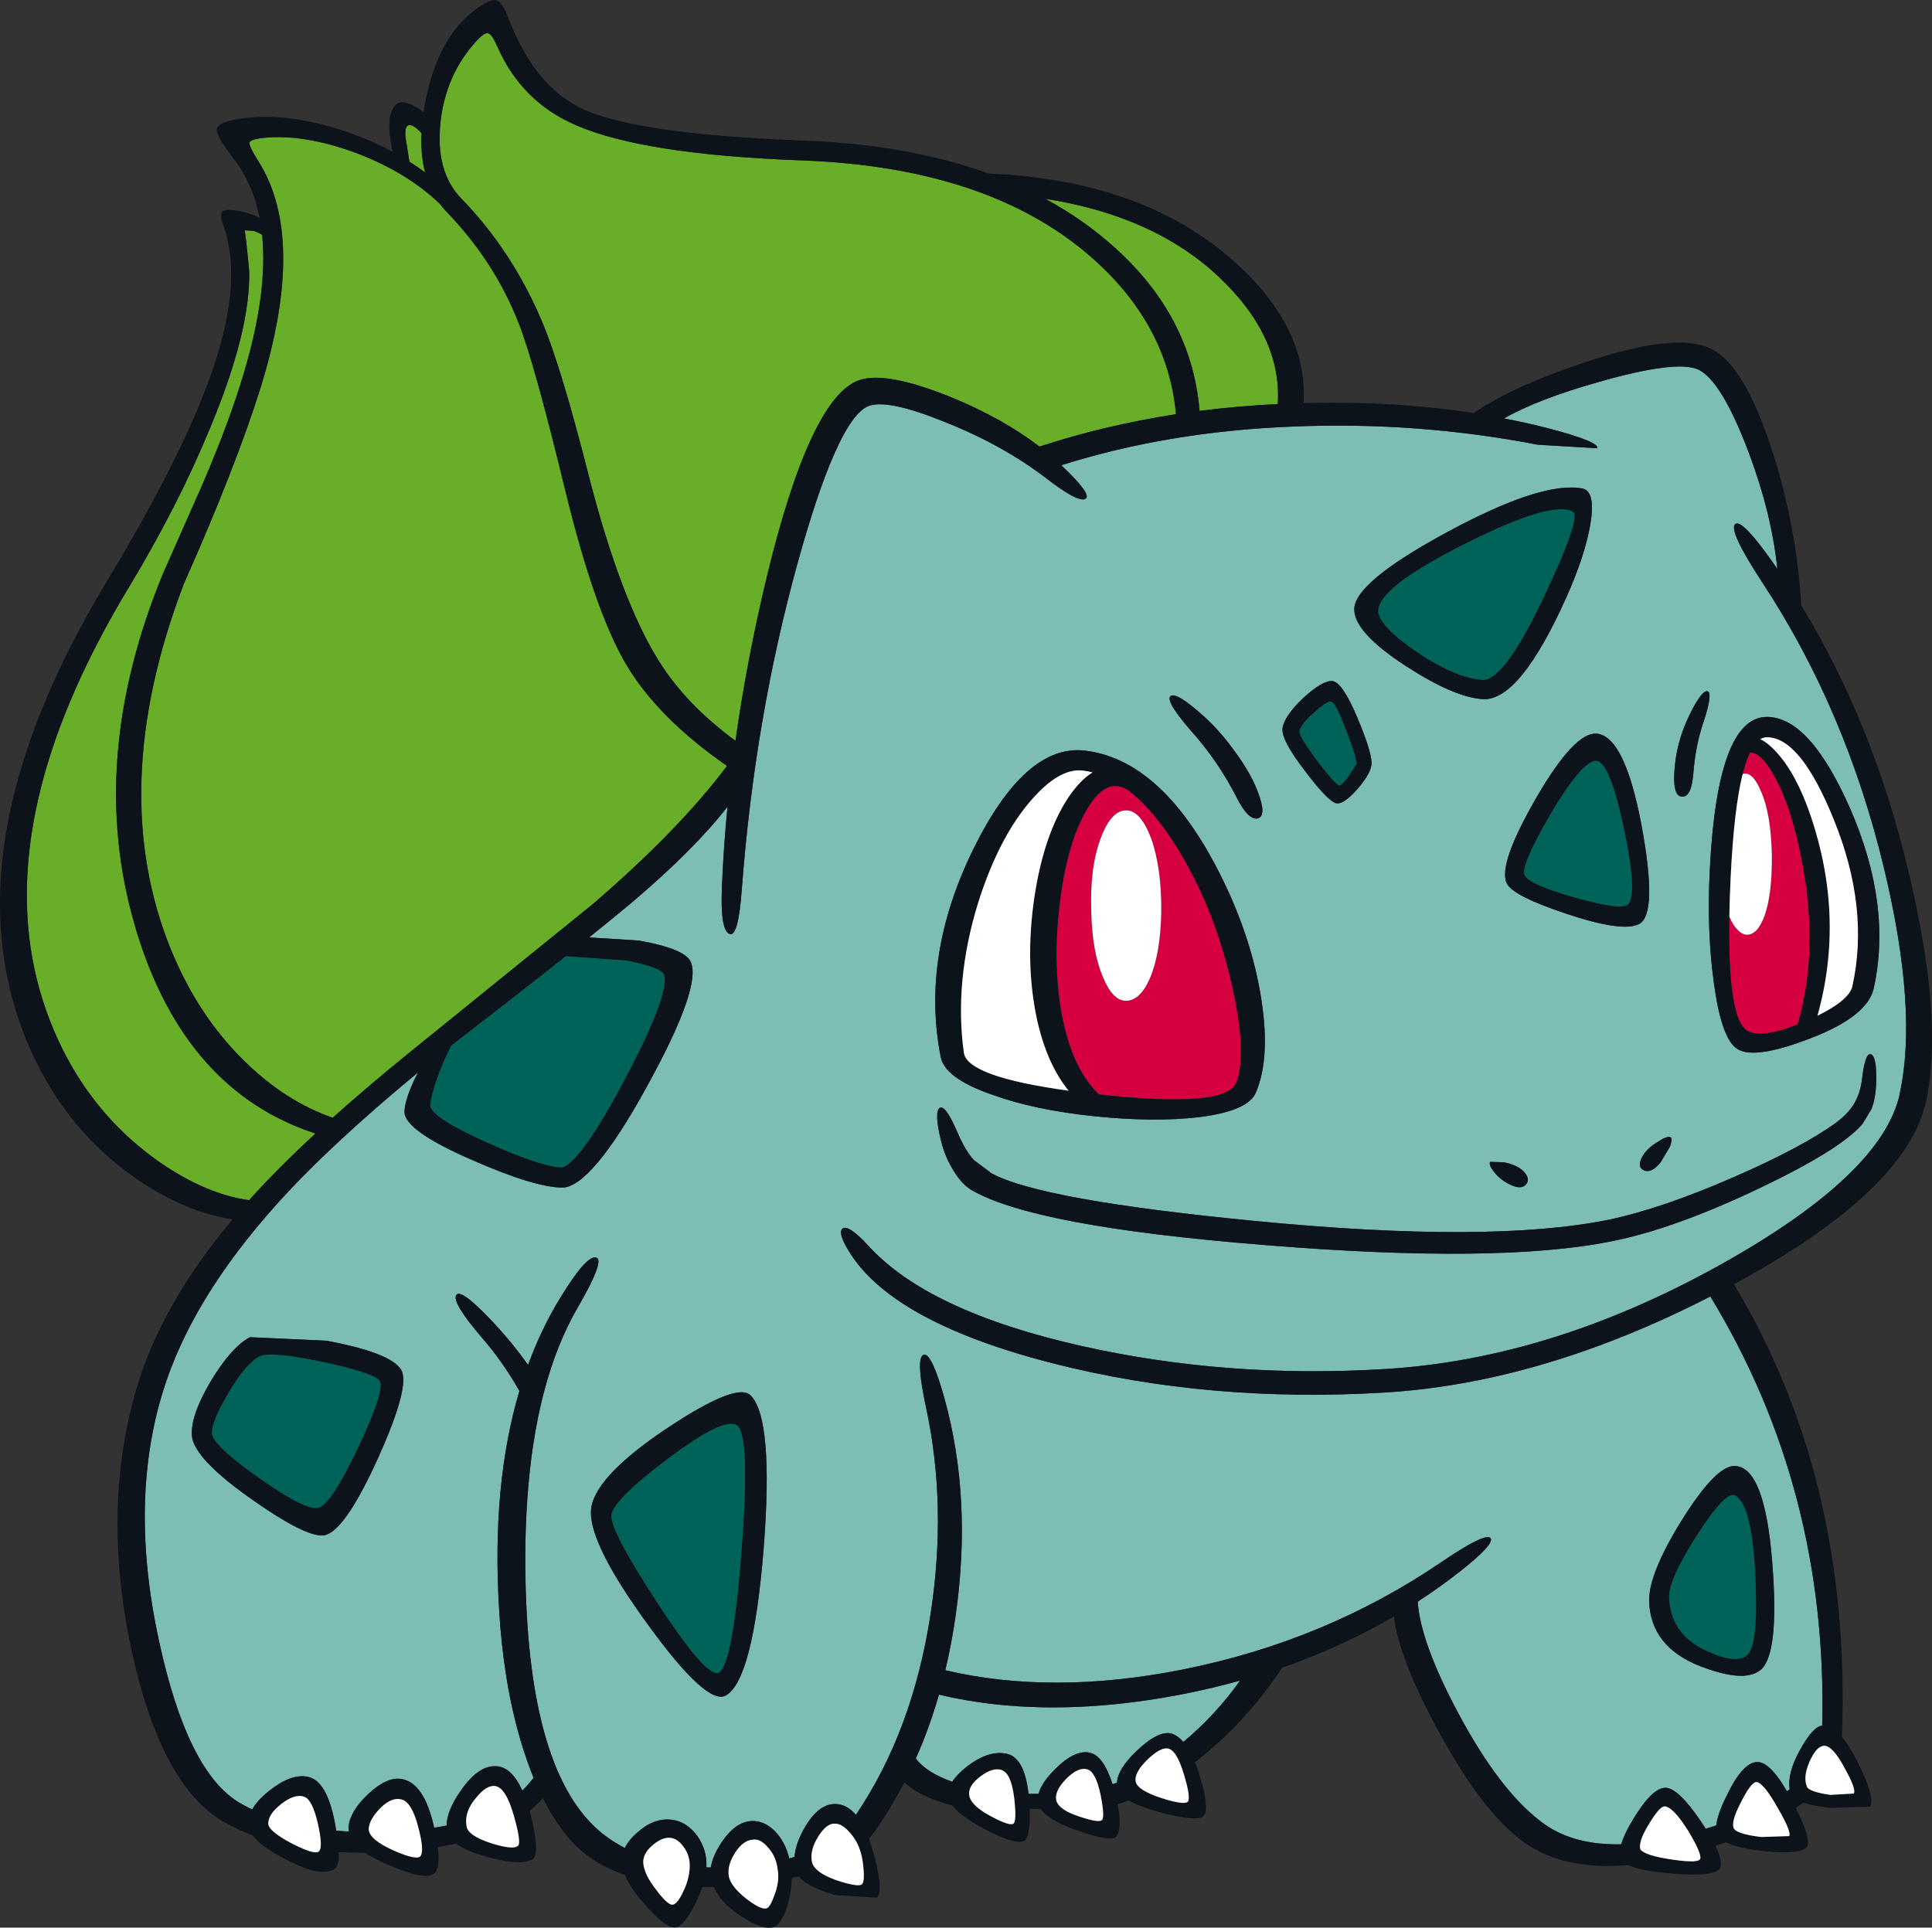 <?xml version="1.0" encoding="UTF-8"?>
<svg id="Layer_2" data-name="Layer 2" xmlns="http://www.w3.org/2000/svg" viewBox="0 0 459.98 458.98">
  <rect x="0" y="0" width="459.98" height="458.98" fill="#333333" stroke="none"/>
  <defs>
    <style>
      .cls-1 {
        fill: #0d131a;
      }

      .cls-1, .cls-2, .cls-3, .cls-4, .cls-5, .cls-6 {
        stroke-width: 0px;
      }

      .cls-2 {
        fill: #d60040;
      }

      .cls-3 {
        fill: #7cbeb3;
      }

      .cls-4 {
        fill: #fff;
      }

      .cls-5 {
        fill: #006359;
      }

      .cls-6 {
        fill: #68ae28;
      }
    </style>
  </defs>
  <g id="katman_1" data-name="katman 1">
    <g>
      <path class="cls-6" d="m173.1,182.35c-7.58,10.13-18.24,21.11-31.98,32.93l-37.26,30.17-5.96,4.82c-6.86,5.56-13.08,10.84-18.67,15.85-7.35-2.53-14.24-6.89-20.65-13.11-6.89-6.64-12.41-14.63-16.58-23.93-.42-.94-.84-1.88-1.24-2.84-10.4-25.51-9.42-54.53,2.95-87.07,8.36-18.83,14.51-34.58,18.45-47.22,7.24-23.61,7.03-41.46-.63-53.55-1.62-2.53-2.32-4.04-2.11-4.53.21-.56,1.79-.95,4.74-1.16,6.32-.35,13.46.98,21.4,4.01,7.74,3.03,14.13,6.99,19.2,11.86.48.64,1,1.26,1.56,1.85,7.66,7.94,13.39,16.8,17.18,26.56,2.46,6.18,6.18,19.57,11.17,40.16,4.64,18.97,9.45,32.68,14.44,41.11,5.01,8.45,13,16.49,23.97,24.1ZM97.47,38.48c1.3.82,2.54,1.68,3.74,2.58-.73-2.8-1.02-5.91-.87-9.35l-.32-.38c-1.26-1.26-2.21-1.76-2.85-1.48-.56.28-.77,1.19-.63,2.74l.93,5.88Zm161.41,21.95c-16.23-13.77-38.93-21.19-68.1-22.24-24.95-.91-42.8-3.69-53.55-8.33-8.71-3.72-15-10.01-18.87-18.87-.84-1.9-1.55-2.92-2.11-3.06-.63-.21-1.65.49-3.06,2.11-4.71,5.2-7.48,11.56-8.33,19.08-.84,7.73.77,13.74,4.85,18.03,8.22,8.43,14.72,18.38,19.5,29.83,2.95,7.1,6.54,18.94,10.75,35.52,5.13,20.17,10.79,35.17,16.97,45.01,4.31,6.87,10.37,13.15,18.16,18.86,1.77-12.57,4.21-25.43,7.35-38.58,6.96-28.95,14.37-44.73,22.24-47.33,4.36-1.41,11.7,0,22.03,4.22,8.04,3.31,14.95,7.2,20.76,11.64,10.39-3.4,21.22-5.97,32.5-7.71-1.33-14.64-8.37-27.38-21.11-38.2Zm31.41,5.59c-10.38-9.78-24.19-16-41.42-18.68,4.69,2.55,9.06,5.42,13.06,8.66,14.45,11.63,22.32,25.57,23.66,41.83,6.08-.78,12.29-1.31,18.62-1.62.69-10.68-3.95-20.74-13.93-30.19ZM32.66,222.24c-.21-.66-.38-1.33-.57-1.99-7.66-26.2-5.45-54.06,6.69-83.6l9.28-20.98c4.43-10.26,7.77-19.22,10.01-26.88,3.84-12.86,5.28-23.82,4.34-32.9-.72-.42-1.42-.73-2.12-.94l-2-.11.42,3.37.63,6.32c.21,9.56-2.92,22.07-9.38,37.53-5.06,12.3-11.56,25.02-19.5,38.16-4.27,7.08-7.95,14-11.09,20.75-15.23,32.84-17.06,61.76-5.46,86.77,5.27,11.38,12.83,20.7,22.66,27.93,7.87,5.71,15.45,9.07,22.75,10.08,4.4-4.91,9.67-10.21,15.8-15.87-20.52-6.71-34.68-22.57-42.45-47.65Z"/>
      <path class="cls-2" d="m268.48,188.04c-3.55-2.16-6.89-.43-10.03,5.22-2.95,5.2-4.99,12.4-6.11,21.61-1.19,9.49-1.05,18.34.42,26.56,1.64,8.72,4.61,15.08,8.87,19.15,20.02,2.22,30.92,1.33,32.66-2.7,1.83-4.43,1.51-12.16-.95-23.19-2.6-11.53-6.61-21.89-12.02-31.1-4.13-7-8.41-12.18-12.84-15.55Zm5.25,44.96c-1.55,3.51-3.44,5.27-5.69,5.27-2.11,0-3.94-1.9-5.48-5.69-1.69-4.01-2.6-9.07-2.74-15.18-.28-7.38.49-13.39,2.32-18.03,1.62-4.29,3.62-6.43,6.01-6.43,2.25,0,4.22,2.21,5.9,6.64,1.69,4.71,2.49,10.58,2.42,17.6-.14,6.68-1.05,11.95-2.74,15.81Zm142.31,12.44c-3.17-1.85-4.6-10.94-4.31-27.2.31.73.65,1.41,1.04,2.01,1.05,1.55,2.11,2.32,3.16,2.32,1.69,0,3.09-1.55,4.22-4.64,1.19-3.44,1.76-8.26,1.69-14.44-.14-6.54-1.02-11.6-2.64-15.18-1.12-2.67-2.32-4.04-3.58-4.11-.24-.02-.49.04-.74.13.52-2.1,1.11-3.83,1.76-5.17,1.64-.02,3.4,1.54,5.3,4.73,2.39,3.94,4.39,9.31,6.01,16.13,3.86,16.3,3.86,30.94.03,43.92-5.74,2.26-9.73,2.78-11.94,1.51Z"/>
      <path class="cls-5" d="m348.79,129.48c13.63-6.89,22.17-9.45,25.62-7.7,1.55.77-.74,7.59-6.85,20.45-6.18,13.07-11,19.64-14.44,19.71-4.36-.28-9.66-2.53-15.92-6.75-6.11-4.22-9.14-7.48-9.07-9.8.07-3.72,6.96-9.03,20.66-15.92Zm-35,51.97c2.88,3.72,4.57,5.59,5.06,5.59.42,0,1.16-.7,2.21-2.11l1.9-2.95c.21-.56-.56-3.16-2.32-7.8-1.76-4.71-3.02-7.1-3.79-7.17-.63-.07-2.04.88-4.22,2.85s-3.27,3.44-3.27,4.43c.07.91,1.55,3.3,4.43,7.17Zm66.3-.32c-2.18-.14-5.76,3.97-10.75,12.33-4.85,8.29-6.99,13.25-6.43,14.86.56,1.48,4.53,3.27,11.91,5.38,7.45,2.11,11.7,2.67,12.75,1.69,1.62-1.55,1.3-7.62-.95-18.24-2.25-10.54-4.43-15.88-6.54-16.02Zm25.83,211.77c4.99,2.39,8.36,2.78,10.12,1.16,1.83-1.69,2.46-8.08,1.9-19.19-.56-11.31-2.21-17.6-4.95-18.87-1.48-.63-4.46,2.53-8.96,9.49-4.43,6.96-6.64,11.81-6.64,14.55v.11c.14,5.83,2.99,10.08,8.54,12.75Zm-320.56-48.38c4.43-9.42,6.08-14.72,4.95-15.92-1.26-1.26-5.87-2.74-13.81-4.43-8.08-1.69-12.97-2.11-14.65-1.26-2.18,1.05-4.67,3.97-7.48,8.75-2.81,4.71-4.11,7.98-3.9,9.8.28,1.9,4.01,5.38,11.17,10.44,7.17,5.06,11.81,7.45,13.91,7.17,2.11-.28,5.38-5.13,9.8-14.55Zm30.68-72.42c8.57,3.87,14.51,5.83,17.81,5.9,3.09-.98,8.15-8.15,15.18-21.5,7.03-13.35,10.05-21.5,9.07-24.46-.56-1.19-3.58-2.32-9.07-3.37l-14.34-1.02c-7.28,5.78-16.13,12.68-26.56,20.73-.26.2-.5.4-.76.61-1.4,2.78-2.56,5.5-3.46,8.14-.98,2.88-1.48,4.95-1.48,6.22.28,1.9,4.81,4.81,13.6,8.75Zm54.81,126.28c2.32-.35,4.22-9.87,5.69-28.57,1.48-18.76,1.12-28.92-1.05-30.46-2.04-1.41-7.52,1.23-16.44,7.91-8.85,6.68-13.35,11.21-13.49,13.6-.14,2.46,3.48,9.35,10.86,20.66,7.52,11.53,12.33,17.15,14.44,16.87Z"/>
      <path class="cls-3" d="m282.38,403.23c4.39-.88,8.67-1.91,12.86-3.07-3.87,5.46-8.36,10.32-13.49,14.59-.82-.93-1.69-1.58-2.63-1.93-2.11-.7-4.99.7-8.64,4.22-2.93,2.82-4.43,5.29-4.53,7.41-.35.13-.7.25-1.05.37-1.45-4.46-3.21-6.96-5.28-7.46-2.39-.63-5.2.67-8.43,3.9-2.17,2.17-3.46,4.12-3.91,5.86-.81.01-1.61,0-2.4,0-.64-5.76-2.37-8.95-5.18-9.55-2.03-.45-4.21-.05-6.52,1.14-.97.5-1.95,1.13-2.97,1.91-1.58,1.27-2.74,2.47-3.5,3.61-4.07-1.44-6.96-3.28-8.66-5.51,2.15-4.83,3.98-9.91,5.51-15.23,4.53,1.08,9.21,1.87,14.04,2.37,13.75,1.44,28.68.56,44.79-2.63Zm169.92-142.73c-2.81,12.79-17.08,26.35-42.8,40.69-26.77,14.9-53.3,23.16-79.59,24.77-25.16,1.55-49.3-.28-72.42-5.48-24.32-5.48-41.22-13.42-50.7-23.82-3.23-3.51-5.31-4.88-6.22-4.11-.84.77-.11,2.92,2.21,6.43,2.5,3.75,6.09,7.22,10.72,10.43,8.66,6,21.02,11.07,37.14,15.19,24.74,6.32,51.13,8.64,79.16,6.96,16.75-1.03,33.9-4.82,51.42-11.34,8.57-3.19,17.23-7.03,25.99-11.52,18.67,30.71,27.54,64.76,26.63,102.16-1.5.17-3.29,2.15-5.37,5.97-2,3.64-2.77,6.71-2.37,9.22-.13.09-.24.18-.37.27-.09.06-.19.13-.28.19-2.53-4.38-4.76-6.7-6.67-6.94-2.39-.28-4.88,2.25-7.48,7.59-1.61,3.17-2.5,5.66-2.68,7.46-.34.11-.66.23-1.01.34-.51.17-1,.31-1.5.46-.36-.56-.73-1.13-1.14-1.73-3.65-5.41-6.5-8.08-8.54-8.01-1.84.06-3.99,1.97-6.46,5.69-.27.41-.54.82-.82,1.27-1.6,2.57-2.64,4.72-3.15,6.49-7.35.16-13.4-1.39-18.15-4.69-6.89-4.85-13.74-13.63-20.56-26.35-6.08-11.35-9.33-20.26-9.75-26.73,3.43-2.23,6.75-4.59,9.96-7.11,5.62-4.43,8.08-7.1,7.38-8.01-.77-.98-4.67.91-11.7,5.69-18.48,12.58-39.07,21.12-61.77,25.62-20.61,4.08-39.39,4.12-56.35.14,1.01-4.26,1.85-8.66,2.49-13.21,2.6-18.41,1.72-35.52-2.64-51.34-1.58-5.68-2.92-9.08-4.03-10.19-.37-.37-.72-.49-1.03-.35-1.26.56-1.05,4.74.63,12.54,3.37,15.6,3.72,32.05,1.05,49.33-2.85,18.5-8.77,34.37-17.76,47.65-1.24-1.46-2.63-2.31-4.17-2.53-2.88-.42-5.52,1.37-7.91,5.38-1.52,2.6-2.36,4.99-2.54,7.18-.41.12-.82.24-1.25.35-.52-2.21-1.42-4.13-2.74-5.74-1.62-1.97-3.44-3.02-5.48-3.16-2.81-.21-5.41,1.44-7.8,4.95-.06.09-.11.17-.17.26-1.38,2.11-2.2,4.05-2.47,5.83-.36,0-.71-.02-1.06-.03,0-.02,0-.03,0-.05.14-2.74-.6-5.24-2.21-7.48-1.69-2.25-3.69-3.51-6.01-3.79-2.81-.35-5.52.63-8.12,2.95-1.43,1.21-2.45,2.47-3.07,3.77-1.55-.8-3.02-1.71-4.41-2.72-11.88-8.71-18.27-28.29-19.19-58.71-.22-7.49-.1-14.54.34-21.14,1.28-19.16,5.3-34.57,12.1-46.22,4.43-7.66,5.83-11.6,4.22-11.81-1.55-.28-4.36,2.92-8.43,9.59-3.02,4.92-5.57,10.26-7.68,15.98-2.46-3.46-5.17-6.78-8.14-9.97-5.27-5.62-8.26-7.84-8.96-6.64-.7,1.19,1.34,4.57,6.11,10.12,3.36,3.87,6.33,8.11,8.93,12.7-4.43,14.92-6.05,32.29-4.82,52.13.31,5.43.87,10.6,1.65,15.54,1.15,7.32,2.81,14.09,4.99,20.31.5,1.43,1.02,2.81,1.55,4.13-.5.65-1.01,1.28-1.55,1.88-.36.4-.73.78-1.12,1.16-1.67-3.71-3.72-5.65-6.15-5.8-2.88-.21-5.76,1.79-8.64,6.01-2.17,3.15-3.24,5.85-3.23,8.11-.96.19-1.96.36-2.98.52-.04-.18-.07-.34-.11-.52-1.55-6.75-4.08-10.44-7.59-11.07-2.32-.42-4.99.77-8.01,3.58-2.88,2.74-4.43,5.31-4.64,7.7-.03.41-.02.82.05,1.22-1.02-.05-2.03-.12-3.01-.21-.09-.56-.19-1.14-.3-1.75-1.26-6.75-3.41-10.44-6.43-11.07-2.67-.56-5.76.56-9.28,3.37-1.86,1.49-3.19,2.96-4,4.4-1.02-.49-2.01-1-2.95-1.55-8.29-4.85-14.69-17.64-19.19-38.37-1.59-7.23-2.62-14.23-3.11-20.99-.99-13.8.32-26.63,3.95-38.46,4.5-14.69,13.56-29.62,27.2-44.8,8.29-9.23,19.5-19.68,33.6-31.32l-.92,1.81c-1.55,3.37-2.32,5.9-2.32,7.59,0,2.95,5.31,6.75,15.92,11.38,10.05,4.43,17.29,6.64,21.71,6.64s11.35-8.05,20.13-24.14c8.78-15.95,12.23-25.86,10.33-29.73-1.05-2.04-5.17-3.69-12.33-4.95l-11.79-.74c4.12-3.31,7.6-6.16,10.42-8.53,9.78-8.32,17.28-15.85,22.51-22.58-.63,6.48-1.08,12.89-1.33,19.21-.28,6.75.32,10.44,1.79,11.07.06.03.12.04.19.05,1.31.24,2.23-3.35,2.77-10.8,2.04-27.06,6.47-52.92,13.28-77.58,3.05-11.02,5.93-19.59,8.64-25.77,3.03-6.9,5.84-10.8,8.43-11.65,3.02-1.05,8.96.21,17.81,3.79,9.07,3.58,17.04,7.98,23.93,13.18,5.34,4.15,8.57,5.87,9.7,5.17,1.17-.62-.75-3.28-5.74-7.98,16.83-5.33,35.14-8.42,54.97-9.21,19.75-.84,39.25.6,58.5,4.32l14.13.84c.42-1.05-3.72-2.71-12.44-4.95-3.18-.81-6.44-1.51-9.75-2.15,5.34-3.05,12.87-5.95,22.61-8.7,12.3-3.51,20.17-4.5,23.61-2.95,3.65,1.69,7.62,8.15,11.91,19.4.11.3.21.59.32.88,3.52,9.43,5.72,18.49,6.63,27.2-.03-.05-.06-.1-.1-.14-3.41-4.94-5.98-8.17-7.7-9.68-1.05-.92-1.78-1.21-2.21-.86-1.19.91.95,5.55,6.43,13.91,13.28,20.17,22.94,42.87,28.99,68.1,5.41,22.56,6.64,40.48,3.69,53.76ZM45.73,342.09c.49,3.65,5.38,8.71,14.65,15.18,9.14,6.4,14.93,9.1,17.39,8.12,3.23-1.19,7.38-7.41,12.44-18.66,5.06-11.31,6.82-18.2,5.27-20.66-1.69-2.67-7.59-4.95-17.71-6.85l-18.24-.84c-2.95,1.55-6.08,5.06-9.38,10.54-3.3,5.62-4.78,10.01-4.43,13.18Zm346.91,39.11c.21,7.24,4.25,12.4,12.12,15.5,6.89,2.67,11.63,3.02,14.23,1.05,3.16-2.32,4.15-10.93,2.95-25.83-1.19-15.18-4.18-22.8-8.96-22.87-2.95-.07-7.13,4.22-12.54,12.86-5.27,8.5-7.87,14.93-7.8,19.29Zm-213.99-49.02c-2.25-2.11-9.03.63-20.34,8.22-11.53,7.8-17.39,14.27-17.6,19.4-.21,5.34,4.36,14.41,13.7,27.2,9.35,12.86,15.5,18.41,18.45,16.66,4.29-2.46,7.27-14.09,8.96-34.89,1.62-20.8.56-32.99-3.16-36.58Zm221.89-142.52c1.48.07,2.35-1.83,2.64-5.69.35-4.43,1.19-8.57,2.53-12.44,1.41-4.36,1.69-6.68.84-6.96-.91-.21-2.35,1.69-4.32,5.69-2.18,4.5-3.37,9.07-3.58,13.7-.21,3.79.42,5.69,1.9,5.69Zm-9.38,85.49c-1.05,1.76-.98,2.92.21,3.48s2.53-.07,4.01-1.9l2.21-3.69c.42-1.19.49-1.93.21-2.21-.42-.35-1.41-.04-2.95.95-1.69.98-2.92,2.11-3.69,3.37Zm-25.4-85.17c-6.04,10.47-8.4,17.22-7.06,20.24.84,2.04,5.62,4.5,14.34,7.38,8.85,2.95,14.58,3.76,17.18,2.42,3.02-1.48,3.23-9.28.63-23.4-2.67-14.2-6.22-21.5-10.65-21.93-3.51-.35-8.33,4.74-14.44,15.28Zm-3.16,88.76c-.98-.91-2.49-1.58-4.53-2l-3.27-.11c-.28.49.04,1.3.95,2.42.91,1.19,2.14,2.18,3.69,2.95,1.83.91,3.13.91,3.9,0,.77-.91.53-2-.74-3.27Zm-40.16-133.66c0,3.65,4.04,8.12,12.12,13.39,7.73,5.06,13.91,7.73,18.55,8.01,5.83.28,12.44-7.8,19.82-24.24,2.95-6.61,4.85-12.37,5.69-17.29.91-5.34.28-8.22-1.9-8.64-6.4-1.19-17.08,2.25-32.05,10.33-14.83,8.01-22.24,14.16-22.24,18.45Zm-11.91,38.26c3.44,4.57,5.87,7.17,7.27,7.8,1.19.56,2.99-.53,5.38-3.27,2.32-2.67,3.44-4.78,3.37-6.32-.07-1.9-1.19-5.45-3.37-10.65-2.39-5.69-4.39-8.61-6.01-8.75-1.55-.07-3.83,1.26-6.85,4.01-3.02,2.88-4.67,5.27-4.95,7.17-.28,1.83,1.44,5.17,5.17,10.01Zm-26.99-9.38c4.36,4.85,8.05,10.26,11.07,16.23,1.83,3.51,3.48,5.06,4.95,4.64,1.41-.49,1.34-2.71-.21-6.64-1.05-2.74-2.81-5.8-5.27-9.17-2.32-3.23-4.71-5.97-7.17-8.22-4.57-4.15-7.31-5.83-8.22-5.06-.84.77.77,3.51,4.85,8.22Zm-59.56,77.69c.63,3.37,4.67,6.36,12.12,8.96,6.75,2.46,14.9,4.18,24.46,5.17,9.49.98,17.81,1.05,24.98.21,7.8-.98,12.3-2.95,13.49-5.9,2.25-5.34,2.71-12.51,1.37-21.5-1.26-8.64-3.9-17.39-7.91-26.25-9.56-20.87-20.98-32.08-34.26-33.63-9.42-1.05-18.24,6.75-26.46,23.4-8.36,17.01-10.96,33.52-7.8,49.54Zm221.47-.63c-.91-.28-1.62,1.69-2.11,5.9-.28,2.32-.91,4.29-1.9,5.9-.91,1.55-2.35,3.06-4.32,4.53-5.34,3.87-13.39,8.15-24.14,12.86-11.6,5.06-21.61,8.47-30.04,10.23-18.76,3.79-46.66,3.9-83.7.32-34.22-3.3-55.27-7.1-63.14-11.38l-4.22-3.16c-1.34-1.48-2.6-3.58-3.79-6.32-1.97-4.64-3.41-6.68-4.32-6.11s-.84,3.06.21,7.48c.56,2.46,1.44,4.71,2.64,6.75,1.34,2.39,2.81,4.11,4.43,5.17,9.77,5.9,33.2,10.33,70.31,13.28,37.11,3.02,64.62,2.71,82.54-.95,9.84-1.97,21.47-6.15,34.89-12.54,13-6.18,21.22-11.31,24.67-15.39l2.11-3.48c.7-1.76,1.09-4.01,1.16-6.75.07-3.87-.35-5.97-1.26-6.32Zm-4.95-58.5c-6.4-14.55-13-21.82-19.82-21.82-7.87,0-12.4,12.16-13.6,36.47-.49,9.63-.18,18.52.95,26.67,1.12,8.5,2.85,13.7,5.17,15.6,2.46,2.11,8.22,1.44,17.29-2,9.35-3.51,14.55-7.52,15.6-12.02,2.95-13.28,1.09-27.58-5.59-42.9Z"/>
      <path class="cls-1" d="m454.31,207.17c-5.62-23.46-14.12-44.47-25.46-63.04-.71-12.22-2.96-24.38-6.8-36.47-4.5-14.05-9.49-22.31-14.97-24.77-5.55-2.53-15.46-1.41-29.73,3.37-11.55,3.85-20.37,7.88-26.47,12.08-12.39-1.91-25.58-2.72-39.62-2.38-.3,0-.6.02-.9.03.74-12.39-5.14-23.96-17.65-34.71-14.27-12.28-33.39-18.93-57.31-19.97-12.83-4.65-27.67-7.27-44.52-7.86-25.58-.98-42.8-3.41-51.65-7.27-7.87-3.51-13.91-10.75-18.13-21.71-.98-2.74-2-4.22-3.06-4.43-1.05-.21-2.88.7-5.48,2.74-5.76,4.5-9.59,11.98-11.49,22.45-.09.52-.17,1.03-.24,1.54l-.6-.49c-2.67-1.9-4.6-2.39-5.8-1.48-1.41,1.12-1.97,3.48-1.69,7.06l.69,4.25c-3.15-1.69-6.54-3.18-10.17-4.47-9.35-3.3-17.78-4.46-25.3-3.48-4.01.49-6.11,1.34-6.32,2.53-.21,1.05,1.12,3.44,4.01,7.17,3.04,3.89,5.07,8.57,6.15,14.01-1.46-.74-3.01-1.26-4.67-1.57-2.18-.42-3.55-.42-4.11,0-.56.49-.53,1.55.11,3.16,3.16,8.71,2.39,20.06-2.32,34.05-4.43,13.21-12.83,30.08-25.19,50.6C-.62,181.48-6.7,218.83,7.36,250.17c5.41,12.09,13.32,21.93,23.72,29.52,8.09,5.84,16.18,9.38,24.27,10.64-11.21,13.38-18.81,26.74-22.79,40.06-5.62,18.97-6.08,39.64-1.37,61.98,4.64,21.71,11.95,35.49,21.93,41.32,2.17,1.27,4.52,2.37,7.02,3.31,1.3,1.73,3.86,3.61,7.74,5.65,5.69,3.02,9.63,3.79,11.81,2.32.71-.43,1.03-1.76.97-3.98,2.05.11,4.16.17,6.33.16,1.38.96,3.13,1.88,5.24,2.77,6.11,2.67,9.84,3.37,11.17,2.11.97-.83,1.24-2.92.83-6.23,1.5-.25,2.94-.52,4.33-.84,1.56,1.17,4.01,2.23,7.38,3.17,5.34,1.48,8.92,1.69,10.75.63,1.41-.84,1.23-4.64-.53-11.38-.02-.07-.04-.13-.06-.2,1.1-.9,2.11-1.85,3.01-2.86.05-.06.1-.12.15-.18,3.07,6.19,6.64,10.79,10.71,13.78,2.55,1.86,5.5,3.37,8.84,4.53.84,2.09,2.42,4.44,4.76,7.07,3.3,3.79,5.73,5.59,7.27,5.38,1.34-.14,2.92-2.04,4.74-5.69.68-1.41,1.22-2.72,1.64-3.92.89.01,1.8,0,2.72,0,1.04,2.41,3.1,4.67,6.18,6.78,3.72,2.46,6.43,3.37,8.12,2.74,1.34-.49,2.46-2.35,3.37-5.59.58-2.11.88-4.12.89-6.03.58-.13,1.15-.27,1.7-.41,1.39,1.75,4.29,3.23,8.69,4.44l9.91.63c1.12-1.26.77-5.06-1.05-11.38-.28-.96-.57-1.84-.88-2.68.5-.57.98-1.14,1.41-1.75,2.59-3.7,4.94-7.6,7.05-11.68,2.34,2.3,6.14,4.14,11.41,5.53,1.28,1.63,3.67,3.43,7.25,5.41,5.27,2.81,8.57,3.79,9.91,2.95,1-.71,1.41-3.26,1.22-7.59l2.66.08c1.19,1.76,4.06,3.46,8.67,5.09,5.55,1.97,8.68,2.42,9.38,1.37.9-1.34.97-3.89.27-7.59.88-.27,1.76-.58,2.65-.92,1.69.99,4.14,1.93,7.42,2.82,5.83,1.55,9.28,1.86,10.33.95,1.05-.98.77-4.18-.84-9.59-.36-1.21-.74-2.29-1.15-3.28.7-.54,1.4-1.09,2.09-1.67,7.27-6,13.47-12.95,18.64-20.83,9.48-3.28,18.35-7.35,26.63-12.2.73,6.5,4.19,15.46,10.39,26.91,7.17,13.28,14.09,22.28,20.77,26.99,6.27,4.4,14.46,6.16,24.57,5.3,1.92.9,5.32,1.56,10.22,1.98,7.45.63,11.38.11,11.81-1.58.28-1.09-.13-2.76-1.2-4.98.85-.28,1.68-.58,2.51-.87,1.92.99,5.01,1.72,9.34,2.16,6.04.56,9.38.14,10.01-1.26.58-1.21-.35-4.25-2.74-9.07.57-.38,1.14-.77,1.68-1.16.03-.02.06-.05.1-.07,1.56.48,3.73.89,6.54,1.23l9.38-.32c.84-1.41-.14-4.92-2.95-10.54-1.28-2.59-2.53-4.61-3.76-6.05,1.54-40.84-7.04-76.76-25.71-107.78,27.36-14.82,42.6-29.31,45.71-43.45,2.88-13,1.48-31.38-4.22-55.13Zm-164.02-141.15c9.98,9.45,14.61,19.51,13.93,30.19-6.33.31-12.54.84-18.62,1.62-1.34-16.25-9.21-30.2-23.66-41.83-4.01-3.24-8.37-6.12-13.06-8.66,17.23,2.68,31.04,8.9,41.42,18.68ZM104.87,29.12c.84-7.52,3.62-13.88,8.33-19.08,1.41-1.62,2.42-2.32,3.06-2.11.56.14,1.26,1.16,2.11,3.06,3.87,8.85,10.15,15.14,18.87,18.87,10.75,4.64,28.6,7.41,53.55,8.33,29.16,1.05,51.86,8.47,68.1,22.24,12.74,10.82,19.78,23.55,21.11,38.2-11.28,1.74-22.11,4.31-32.5,7.71-5.81-4.45-12.73-8.33-20.76-11.64-10.33-4.22-17.67-5.62-22.03-4.22-7.87,2.6-15.28,18.38-22.24,47.33-3.14,13.15-5.59,26-7.35,38.58-7.78-5.71-13.84-12-18.16-18.86-6.18-9.84-11.84-24.84-16.97-45.01-4.22-16.58-7.8-28.43-10.75-35.52-4.78-11.45-11.28-21.4-19.5-29.83-4.08-4.29-5.69-10.3-4.85-18.03Zm-7.7.74c.63-.28,1.58.21,2.85,1.48l.32.38c-.15,3.43.14,6.55.87,9.35-1.2-.9-2.44-1.76-3.74-2.58l-.93-5.88c-.14-1.55.07-2.46.63-2.74Zm-35.63,8.54c-1.62-2.53-2.32-4.04-2.11-4.53.21-.56,1.79-.95,4.74-1.16,6.32-.35,13.46.98,21.4,4.01,7.74,3.03,14.13,6.99,19.2,11.86.48.64,1,1.26,1.56,1.85,7.66,7.94,13.39,16.8,17.18,26.56,2.46,6.18,6.18,19.57,11.17,40.16,4.64,18.97,9.45,32.68,14.44,41.11,5.01,8.45,13,16.49,23.97,24.1-7.58,10.13-18.24,21.11-31.98,32.93l-37.26,30.17-5.96,4.82c-6.86,5.56-13.08,10.84-18.67,15.85-7.35-2.53-14.24-6.89-20.65-13.11-6.89-6.64-12.41-14.63-16.58-23.93-.42-.94-.84-1.88-1.24-2.84-10.4-25.51-9.42-54.53,2.95-87.07,8.36-18.83,14.51-34.58,18.45-47.22,7.24-23.61,7.03-41.46-.63-53.55Zm73.16,189.25l14.34,1.02c5.48,1.05,8.5,2.18,9.07,3.37.98,2.95-2.04,11.1-9.07,24.46-7.03,13.35-12.09,20.52-15.18,21.5-3.3-.07-9.24-2.04-17.81-5.9-8.78-3.94-13.32-6.85-13.6-8.75,0-1.26.49-3.34,1.48-6.22.9-2.64,2.06-5.36,3.46-8.14.26-.2.5-.4.76-.61,10.44-8.05,19.28-14.95,26.56-20.73Zm-98.14,48.03c-9.84-7.24-17.39-16.55-22.66-27.93-11.6-25.01-9.77-53.93,5.46-86.77,3.13-6.75,6.82-13.67,11.09-20.75,7.94-13.14,14.44-25.86,19.5-38.16,6.47-15.46,9.59-27.97,9.38-37.53l-.63-6.32-.42-3.37,2,.11c.7.21,1.41.52,2.12.94.95,9.08-.49,20.04-4.34,32.9-2.25,7.66-5.59,16.62-10.01,26.88l-9.28,20.98c-12.13,29.54-14.34,57.41-6.69,83.6.19.66.36,1.33.57,1.99,7.77,25.08,21.93,40.94,42.45,47.65-6.13,5.67-11.4,10.96-15.8,15.87-7.3-1.01-14.88-4.37-22.75-10.08Zm39.42,165.08c-.22.28-.71.34-1.43.21-1.1-.2-2.76-.86-5-2.01-3.72-1.97-5.62-3.55-5.69-4.74,0-1.49.99-3.02,2.96-4.58.07-.06.13-.11.2-.17,2.11-1.62,3.9-2.18,5.38-1.69,1.26.35,2.35,2.46,3.27,6.32.84,3.72.95,5.94.32,6.64Zm24.14,1.16c-.26.35-.87.44-1.8.28-1.11-.19-2.67-.73-4.73-1.65-3.87-1.76-5.8-3.44-5.8-5.06v-.21c.14-1.41,1.02-2.95,2.64-4.64.11-.11.22-.21.33-.32,1.64-1.58,3.22-2.23,4.73-1.9,1.69.35,3.06,2.57,4.11,6.64.98,3.79,1.16,6.08.53,6.85Zm23.19-2.42c-.32.29-.88.41-1.66.39-1.12-.03-2.7-.37-4.77-1.03-3.65-1.19-5.59-2.53-5.8-4.01-.37-1.97.15-3.94,1.56-5.91.2-.28.41-.56.65-.83,1.69-2.11,3.23-3.06,4.64-2.85,1.69.28,3.16,2.67,4.43,7.17,1.19,4.22,1.51,6.57.95,7.06Zm39.32,10.96c-.91,1.97-1.76,2.99-2.53,3.06-.51,0-1.19-.44-2.03-1.32-.55-.57-1.17-1.32-1.87-2.27-1.97-2.53-2.99-4.71-3.06-6.54,0-1.39.69-2.68,2.05-3.88.09-.08.17-.16.27-.23,1.48-1.26,2.88-1.83,4.22-1.69,1.12.14,2.14.84,3.06,2.11,1.05,1.41,1.55,3.02,1.48,4.85-.07,1.97-.6,3.94-1.58,5.9Zm21.71.84c-.63,1.83-1.23,2.85-1.79,3.06-.22.09-.5.1-.83.04-.93-.17-2.31-.96-4.13-2.36-2.53-2.04-3.9-3.87-4.11-5.48-.18-1.5.18-3.05,1.08-4.66.15-.27.32-.55.5-.82,1.26-1.97,2.71-2.99,4.32-3.06,1.12-.14,2.28.49,3.48,1.9,1.34,1.48,2.11,3.3,2.32,5.48.28,1.83,0,3.79-.84,5.9Zm20.87-2.64c-.26.23-.84.27-1.7.16-1.02-.14-2.44-.5-4.3-1.11-3.58-1.26-5.55-2.74-5.9-4.43-.3-1.59.04-3.29.98-5.08.18-.34.37-.68.6-1.03,1.34-2.11,2.67-3.09,4.01-2.95,1.34,0,2.81,1.12,4.43,3.37,1.19,1.69,1.93,3.9,2.21,6.64.28,2.53.18,4.01-.32,4.43Zm36.05-14.44c-.29.2-.87.15-1.69-.11-.95-.3-2.24-.89-3.89-1.79-3.23-1.76-4.88-3.48-4.95-5.17-.06-1.22.62-2.45,2.05-3.67.21-.18.44-.36.69-.55,1.97-1.48,3.65-1.97,5.06-1.48,1.48.49,2.46,2.71,2.95,6.64.42,3.72.35,5.76-.21,6.11Zm21.08-.84c-.21.21-.67.27-1.35.2-.92-.1-2.25-.44-4.02-1.04-3.23-1.05-5.06-2.32-5.48-3.79-.31-1.29.25-2.78,1.67-4.45.2-.23.41-.47.65-.71,1.9-1.9,3.55-2.67,4.95-2.32,1.41.35,2.49,2.39,3.27,6.11.7,3.51.81,5.52.32,6.01Zm20.45-4.43c-.21.27-.72.36-1.51.3-1.07-.08-2.67-.46-4.82-1.15-3.87-1.26-5.9-2.6-6.11-4.01-.19-1.18.51-2.64,2.08-4.37.21-.23.42-.46.66-.69,2.04-1.97,3.65-2.88,4.85-2.74,1.41.14,2.71,2.18,3.9,6.11,1.12,3.72,1.44,5.9.95,6.54Zm-1.06-14.2c-.82-.93-1.69-1.58-2.63-1.93-2.11-.7-4.99.7-8.64,4.22-2.93,2.82-4.43,5.29-4.53,7.41-.35.13-.7.25-1.05.37-1.45-4.46-3.21-6.96-5.28-7.46-2.39-.63-5.2.67-8.43,3.9-2.17,2.17-3.46,4.12-3.91,5.86-.81.01-1.61,0-2.4,0-.64-5.76-2.37-8.95-5.18-9.55-2.03-.45-4.21-.05-6.52,1.14-.97.5-1.95,1.13-2.97,1.91-1.58,1.27-2.74,2.47-3.5,3.61-4.07-1.44-6.96-3.28-8.66-5.51,2.15-4.83,3.98-9.91,5.51-15.23,4.53,1.08,9.21,1.87,14.04,2.37,13.75,1.44,28.68.56,44.79-2.63,4.39-.88,8.67-1.91,12.86-3.07-3.87,5.46-8.36,10.32-13.49,14.59Zm123.02,27.9c-.12.23-.46.39-1,.47-1.08.17-2.98.05-5.75-.37-4.29-.63-6.78-1.44-7.48-2.42-.33-1.2.3-3.11,1.86-5.7.08-.14.16-.27.25-.41,1.69-2.81,2.92-4.18,3.69-4.11,1.34.07,3.2,2,5.59,5.8,2.25,3.72,3.2,5.97,2.85,6.75Zm21.19-5.48l-1.39.04-5.25.17c-4.22-.49-6.43-1.26-6.64-2.32-.25-1.05.24-2.81,1.46-5.27.17-.34.35-.69.54-1.06,1.55-3.02,2.74-4.5,3.58-4.43,1.12.21,2.78,2.25,4.95,6.11,2.25,3.87,3.16,6.11,2.74,6.75Zm13.18-16.23c1.9,3.37,2.64,5.41,2.21,6.11l-1.63.09-3.96.22c-3.44-.49-5.31-1.16-5.59-2-.61-1.49-.43-3.37.52-5.63.04-.09.07-.18.11-.27,1.05-2.39,2.18-3.65,3.37-3.79,1.41-.07,3.06,1.69,4.95,5.27Zm13.18-160.44c-2.81,12.79-17.08,26.35-42.8,40.69-26.77,14.9-53.3,23.16-79.59,24.77-25.16,1.55-49.3-.28-72.42-5.48-24.32-5.48-41.22-13.42-50.7-23.82-3.23-3.51-5.31-4.88-6.22-4.11-.84.77-.11,2.92,2.21,6.43,2.5,3.75,6.09,7.22,10.72,10.43,8.66,6,21.02,11.07,37.14,15.19,24.74,6.32,51.13,8.64,79.16,6.96,16.75-1.03,33.9-4.82,51.42-11.34,8.57-3.19,17.23-7.03,25.99-11.52,18.67,30.71,27.54,64.76,26.63,102.16-1.5.17-3.29,2.15-5.37,5.97-2,3.64-2.77,6.71-2.37,9.22-.13.09-.24.18-.37.27-.09.06-.19.13-.28.19-2.53-4.38-4.76-6.7-6.67-6.94-2.39-.28-4.88,2.25-7.48,7.59-1.61,3.17-2.5,5.66-2.68,7.46-.34.11-.66.23-1.01.34-.51.17-1,.31-1.5.46-.36-.56-.73-1.13-1.14-1.73-3.65-5.41-6.5-8.08-8.54-8.01-1.84.06-3.99,1.97-6.46,5.69-.27.41-.54.82-.82,1.27-1.6,2.57-2.64,4.72-3.15,6.49-7.35.16-13.4-1.39-18.15-4.69-6.89-4.85-13.74-13.63-20.56-26.35-6.08-11.35-9.33-20.26-9.75-26.73,3.43-2.23,6.75-4.59,9.96-7.11,5.62-4.43,8.08-7.1,7.38-8.01-.77-.98-4.67.91-11.7,5.69-18.48,12.58-39.07,21.12-61.77,25.62-20.61,4.08-39.39,4.12-56.35.14,1.01-4.26,1.85-8.66,2.49-13.21,2.6-18.41,1.72-35.52-2.64-51.34-1.58-5.68-2.92-9.08-4.03-10.19-.37-.37-.72-.49-1.03-.35-1.26.56-1.05,4.74.63,12.54,3.37,15.6,3.72,32.05,1.05,49.33-2.85,18.5-8.77,34.37-17.76,47.65-1.24-1.46-2.63-2.31-4.17-2.53-2.88-.42-5.52,1.37-7.91,5.38-1.52,2.6-2.36,4.99-2.54,7.18-.41.12-.82.24-1.25.35-.52-2.21-1.42-4.13-2.74-5.74-1.62-1.97-3.44-3.02-5.48-3.16-2.81-.21-5.41,1.44-7.8,4.95-.06.09-.11.17-.17.26-1.38,2.11-2.2,4.05-2.47,5.83-.36,0-.71-.02-1.06-.03,0-.02,0-.03,0-.05.14-2.74-.6-5.24-2.21-7.48-1.69-2.25-3.69-3.51-6.01-3.79-2.81-.35-5.52.63-8.12,2.95-1.43,1.21-2.45,2.47-3.07,3.77-1.55-.8-3.02-1.71-4.41-2.72-11.88-8.71-18.27-28.29-19.19-58.71-.22-7.49-.1-14.54.34-21.14,1.28-19.16,5.3-34.57,12.1-46.22,4.43-7.66,5.83-11.6,4.22-11.81-1.55-.28-4.36,2.92-8.43,9.59-3.02,4.92-5.57,10.26-7.68,15.98-2.46-3.46-5.17-6.78-8.14-9.97-5.27-5.62-8.26-7.84-8.96-6.64-.7,1.19,1.34,4.57,6.11,10.12,3.36,3.87,6.33,8.11,8.93,12.7-4.43,14.92-6.05,32.29-4.82,52.13.31,5.43.87,10.6,1.65,15.54,1.15,7.32,2.81,14.09,4.99,20.31.5,1.43,1.02,2.81,1.55,4.13-.5.65-1.01,1.28-1.55,1.88-.36.4-.73.78-1.12,1.16-1.67-3.71-3.72-5.65-6.15-5.8-2.88-.21-5.76,1.79-8.64,6.01-2.17,3.15-3.24,5.85-3.23,8.11-.96.19-1.96.36-2.98.52-.04-.18-.07-.34-.11-.52-1.55-6.75-4.08-10.44-7.59-11.07-2.32-.42-4.99.77-8.01,3.58-2.88,2.74-4.43,5.31-4.64,7.7-.03.41-.02.82.05,1.22-1.02-.05-2.03-.12-3.01-.21-.09-.56-.19-1.14-.3-1.75-1.26-6.75-3.41-10.44-6.43-11.07-2.67-.56-5.76.56-9.28,3.37-1.86,1.49-3.19,2.96-4,4.4-1.02-.49-2.01-1-2.95-1.55-8.29-4.85-14.69-17.64-19.19-38.37-1.59-7.23-2.62-14.23-3.11-20.99-.99-13.8.32-26.63,3.95-38.46,4.5-14.69,13.56-29.62,27.2-44.8,8.29-9.23,19.5-19.68,33.6-31.32l-.92,1.81c-1.55,3.37-2.32,5.9-2.32,7.59,0,2.95,5.31,6.75,15.92,11.38,10.05,4.43,17.29,6.64,21.71,6.64s11.35-8.05,20.13-24.14c8.78-15.95,12.23-25.86,10.33-29.73-1.05-2.04-5.17-3.69-12.33-4.95l-11.79-.74c4.12-3.31,7.6-6.16,10.42-8.53,9.78-8.32,17.28-15.85,22.51-22.58-.63,6.48-1.08,12.89-1.33,19.21-.28,6.75.32,10.44,1.79,11.07.06.03.12.04.19.05,1.31.24,2.23-3.35,2.77-10.8,2.04-27.06,6.47-52.92,13.28-77.58,3.05-11.02,5.93-19.59,8.64-25.77,3.03-6.9,5.84-10.8,8.43-11.65,3.02-1.05,8.96.21,17.81,3.79,9.07,3.58,17.04,7.98,23.93,13.18,5.34,4.15,8.57,5.87,9.7,5.17,1.17-.62-.75-3.28-5.74-7.98,16.83-5.33,35.14-8.42,54.97-9.21,19.75-.84,39.25.6,58.5,4.32l14.13.84c.42-1.05-3.72-2.71-12.44-4.95-3.18-.81-6.44-1.51-9.75-2.15,5.34-3.05,12.87-5.95,22.61-8.7,12.3-3.51,20.17-4.5,23.61-2.95,3.65,1.69,7.62,8.15,11.91,19.4.11.3.21.59.32.88,3.52,9.43,5.72,18.49,6.63,27.2-.03-.05-.06-.1-.1-.14-3.41-4.94-5.98-8.17-7.7-9.68-1.05-.92-1.78-1.21-2.21-.86-1.19.91.95,5.55,6.43,13.91,13.28,20.17,22.94,42.87,28.99,68.1,5.41,22.56,6.64,40.48,3.69,53.76Zm-117.75-102.04c7.73,5.06,13.91,7.73,18.55,8.01,5.83.28,12.44-7.8,19.82-24.24,2.95-6.61,4.85-12.37,5.69-17.29.91-5.34.28-8.22-1.9-8.64-6.4-1.19-17.08,2.25-32.05,10.33-14.83,8.01-22.24,14.16-22.24,18.45,0,3.65,4.04,8.12,12.12,13.39Zm14.23-28.99c13.63-6.89,22.17-9.45,25.62-7.7,1.55.77-.74,7.59-6.85,20.45-6.18,13.07-11,19.64-14.44,19.71-4.36-.28-9.66-2.53-15.92-6.75-6.11-4.22-9.14-7.48-9.07-9.8.07-3.72,6.96-9.03,20.66-15.92Zm-30.99,61.67c1.19.56,2.99-.53,5.38-3.27,2.32-2.67,3.44-4.78,3.37-6.32-.07-1.9-1.19-5.45-3.37-10.65-2.39-5.69-4.39-8.61-6.01-8.75-1.55-.07-3.83,1.26-6.85,4.01-3.02,2.88-4.67,5.27-4.95,7.17-.28,1.83,1.44,5.17,5.17,10.01,3.44,4.57,5.87,7.17,7.27,7.8Zm-5.17-21.29c2.18-1.97,3.58-2.92,4.22-2.85.77.07,2.04,2.46,3.79,7.17,1.76,4.64,2.53,7.24,2.32,7.8l-1.9,2.95c-1.05,1.41-1.79,2.11-2.21,2.11-.49,0-2.18-1.86-5.06-5.59-2.88-3.87-4.36-6.25-4.43-7.17,0-.98,1.09-2.46,3.27-4.43Zm53.13,20.13c-6.04,10.47-8.4,17.22-7.06,20.24.84,2.04,5.62,4.5,14.34,7.38,8.85,2.95,14.58,3.76,17.18,2.42,3.02-1.48,3.23-9.28.63-23.4-2.67-14.2-6.22-21.5-10.65-21.93-3.51-.35-8.33,4.74-14.44,15.28Zm14.34-8.85c2.11.14,4.29,5.48,6.54,16.02,2.25,10.61,2.57,16.69.95,18.24-1.05.98-5.31.42-12.75-1.69-7.38-2.11-11.35-3.9-11.91-5.38-.56-1.62,1.58-6.57,6.43-14.86,4.99-8.36,8.57-12.47,10.75-12.33Zm-143.99,79.48c6.75,2.46,14.9,4.18,24.46,5.17,9.49.98,17.81,1.05,24.98.21,7.8-.98,12.3-2.95,13.49-5.9,2.25-5.34,2.71-12.51,1.37-21.5-1.26-8.64-3.9-17.39-7.91-26.25-9.56-20.87-20.98-32.08-34.26-33.63-9.42-1.05-18.24,6.75-26.46,23.4-8.36,17.01-10.96,33.52-7.8,49.54.63,3.37,4.67,6.36,12.12,8.96Zm32.38-72.57c4.44,3.37,8.72,8.55,12.84,15.55,5.41,9.21,9.42,19.57,12.02,31.1,2.46,11.03,2.78,18.76.95,23.19-1.74,4.03-12.63,4.93-32.66,2.7-4.27-4.07-7.24-10.43-8.87-19.15-1.48-8.22-1.62-17.08-.42-26.56,1.12-9.21,3.16-16.41,6.11-21.61,3.14-5.64,6.48-7.38,10.03-5.22Zm-35.65,27.04c3.58-11.38,8.29-20.1,14.13-26.14,3.87-4.01,7.45-5.83,10.75-5.48.81.09,1.61.25,2.41.44-2.02,1.26-3.94,3.25-5.78,5.99-3.94,5.97-6.64,13.98-8.12,24.03-1.48,10.19-1.26,19.75.63,28.67,1.58,7.18,4.11,12.88,7.57,17.11-16.13-2.21-24.46-5.24-24.96-9.1-1.55-11.31-.42-23.16,3.37-35.52Zm187.84-44.38c-7.87,0-12.4,12.16-13.6,36.47-.49,9.63-.18,18.52.95,26.67,1.12,8.5,2.85,13.7,5.17,15.6,2.46,2.11,8.22,1.44,17.29-2,9.35-3.51,14.55-7.52,15.6-12.02,2.95-13.28,1.09-27.58-5.59-42.9-6.4-14.55-13-21.82-19.82-21.82Zm7.3,73.23c-5.74,2.26-9.73,2.78-11.94,1.51-3.17-1.85-4.6-10.94-4.31-27.2.05-2.87.15-5.95.31-9.27.51-10.87,1.46-19.08,2.85-24.64.52-2.1,1.11-3.83,1.76-5.17,1.64-.02,3.4,1.54,5.3,4.73,2.39,3.94,4.39,9.31,6.01,16.13,3.86,16.3,3.86,30.94.03,43.92Zm13.04-9.14c-.48,2.23-3.26,4.58-8.32,7.06,4.37-15.6,3.85-31.44-1.59-47.54-2.32-6.82-5.09-11.95-8.33-15.39-1.3-1.41-2.53-2.36-3.7-2.9.51-.31,1.04-.47,1.59-.47,5.34,0,10.65,6.54,15.92,19.61,5.69,13.98,7.17,27.2,4.43,39.64Zm-363.25,84.44l-18.24-.84c-2.95,1.55-6.08,5.06-9.38,10.54-3.3,5.62-4.78,10.01-4.43,13.18.49,3.65,5.38,8.71,14.65,15.18,9.14,6.4,14.93,9.1,17.39,8.12,3.23-1.19,7.38-7.41,12.44-18.66,5.06-11.31,6.82-18.2,5.27-20.66-1.69-2.67-7.59-4.95-17.71-6.85Zm7.59,25.3c-4.43,9.42-7.7,14.27-9.8,14.55-2.11.28-6.75-2.11-13.91-7.17-7.17-5.06-10.89-8.54-11.17-10.44-.21-1.83,1.09-5.09,3.9-9.8,2.81-4.78,5.31-7.7,7.48-8.75,1.69-.84,6.57-.42,14.65,1.26,7.94,1.69,12.54,3.16,13.81,4.43,1.12,1.19-.53,6.5-4.95,15.92Zm319.4,52.18c6.89,2.67,11.63,3.02,14.23,1.05,3.16-2.32,4.15-10.93,2.95-25.83-1.19-15.18-4.18-22.8-8.96-22.87-2.95-.07-7.13,4.22-12.54,12.86-5.27,8.5-7.87,14.93-7.8,19.29.21,7.24,4.25,12.4,12.12,15.5Zm-7.38-16.66c0-2.74,2.21-7.59,6.64-14.55,4.5-6.96,7.48-10.12,8.96-9.49,2.74,1.26,4.39,7.55,4.95,18.87.56,11.1-.07,17.5-1.9,19.19-1.76,1.62-5.13,1.23-10.12-1.16-5.55-2.67-8.4-6.92-8.54-12.75v-.11Zm49.33-122.7c-.07,2.74-.46,4.99-1.16,6.75l-2.11,3.48c-3.44,4.08-11.67,9.21-24.67,15.39-13.42,6.4-25.05,10.58-34.89,12.54-17.92,3.65-45.43,3.97-82.54.95-37.11-2.95-60.54-7.38-70.31-13.28-1.62-1.05-3.09-2.78-4.43-5.17-1.19-2.04-2.07-4.29-2.64-6.75-1.05-4.43-1.12-6.92-.21-7.48s2.35,1.48,4.32,6.11c1.19,2.74,2.46,4.85,3.79,6.32l4.22,3.16c7.87,4.29,28.92,8.08,63.14,11.38,37.03,3.58,64.93,3.48,83.7-.32,8.43-1.76,18.45-5.17,30.04-10.23,10.75-4.71,18.8-9,24.14-12.86,1.97-1.48,3.41-2.99,4.32-4.53.98-1.62,1.62-3.58,1.9-5.9.49-4.22,1.19-6.18,2.11-5.9.91.35,1.34,2.46,1.26,6.32Zm-163.18-83.38c-4.08-4.71-5.69-7.45-4.85-8.22.91-.77,3.65.91,8.22,5.06,2.46,2.25,4.85,4.99,7.17,8.22,2.46,3.37,4.22,6.43,5.27,9.17,1.55,3.94,1.62,6.15.21,6.64-1.48.42-3.13-1.12-4.95-4.64-3.02-5.97-6.71-11.38-11.07-16.23Zm115.11,10.01c.21-4.64,1.41-9.21,3.58-13.7,1.97-4.01,3.41-5.9,4.32-5.69.84.28.56,2.6-.84,6.96-1.34,3.87-2.18,8.01-2.53,12.44-.28,3.87-1.16,5.76-2.64,5.69-1.48,0-2.11-1.9-1.9-5.69Zm-40.58,92.76c2.04.42,3.55,1.09,4.53,2,1.26,1.26,1.51,2.35.74,3.27-.77.91-2.07.91-3.9,0-1.55-.77-2.78-1.76-3.69-2.95-.91-1.12-1.23-1.93-.95-2.42l3.27.11Zm33.1-1.58c.77-1.26,2-2.39,3.69-3.37,1.55-.98,2.53-1.3,2.95-.95.28.28.21,1.02-.21,2.21l-2.21,3.69c-1.48,1.83-2.81,2.46-4.01,1.9s-1.26-1.72-.21-3.48Zm-232.86,65.25c-11.53,7.8-17.39,14.27-17.6,19.4-.21,5.34,4.36,14.41,13.7,27.2,9.35,12.86,15.5,18.41,18.45,16.66,4.29-2.46,7.27-14.09,8.96-34.89,1.62-20.8.56-32.99-3.16-36.58-2.25-2.11-9.03.63-20.34,8.22Zm18.24,29.41c-1.48,18.69-3.37,28.22-5.69,28.57-2.11.28-6.92-5.34-14.44-16.87-7.38-11.31-11-18.2-10.86-20.66.14-2.39,4.64-6.92,13.49-13.6,8.92-6.68,14.41-9.31,16.44-7.91,2.18,1.55,2.53,11.7,1.05,30.46Z"/>
      <path class="cls-4" d="m254.43,259.7c-16.13-2.21-24.46-5.24-24.96-9.1-1.55-11.31-.42-23.16,3.37-35.52,3.58-11.38,8.29-20.1,14.13-26.14,3.87-4.01,7.45-5.83,10.75-5.48.81.09,1.61.25,2.41.44-2.02,1.26-3.94,3.25-5.78,5.99-3.94,5.97-6.64,13.98-8.12,24.03-1.48,10.19-1.26,19.75.63,28.67,1.58,7.18,4.11,12.88,7.57,17.11Zm168.36-80.78c3.23,3.44,6.01,8.57,8.33,15.39,5.43,16.1,5.96,31.94,1.59,47.54,5.06-2.48,7.84-4.84,8.32-7.06,2.74-12.44,1.26-25.65-4.43-39.64-5.27-13.07-10.58-19.61-15.92-19.61-.56,0-1.09.16-1.59.47,1.17.54,2.4,1.49,3.7,2.9Zm-149.05,54.08c1.69-3.87,2.6-9.14,2.74-15.81.07-7.03-.74-12.9-2.42-17.6-1.69-4.43-3.65-6.64-5.9-6.64-2.39,0-4.39,2.14-6.01,6.43-1.83,4.64-2.6,10.65-2.32,18.03.14,6.11,1.05,11.17,2.74,15.18,1.55,3.79,3.37,5.69,5.48,5.69,2.25,0,4.15-1.76,5.69-5.27Zm142.2-10.44c1.69,0,3.09-1.55,4.22-4.64,1.19-3.44,1.76-8.26,1.69-14.44-.14-6.54-1.02-11.6-2.64-15.18-1.12-2.67-2.32-4.04-3.58-4.11-.24-.02-.49.04-.74.13-1.38,5.57-2.33,13.77-2.85,24.64-.16,3.32-.26,6.4-.31,9.27.31.73.65,1.41,1.04,2.01,1.05,1.55,2.11,2.32,3.16,2.32ZM72.4,427.79c-1.48-.49-3.27.07-5.38,1.69-.07.06-.13.11-.2.17-1.97,1.56-2.96,3.08-2.96,4.58.07,1.19,1.97,2.78,5.69,4.74,2.24,1.14,3.9,1.81,5,2.01.72.13,1.21.07,1.43-.21.63-.7.53-2.92-.32-6.64-.91-3.87-2-5.97-3.27-6.32Zm23.09.63c-1.52-.33-3.09.31-4.73,1.9-.11.11-.22.2-.33.32-1.62,1.69-2.49,3.23-2.64,4.64v.21c0,1.62,1.93,3.3,5.8,5.06,2.06.91,3.62,1.46,4.73,1.65.93.16,1.55.08,1.8-.28.63-.77.46-3.06-.53-6.85-1.05-4.08-2.42-6.29-4.11-6.64Zm22.45-3.16c-1.41-.21-2.95.74-4.64,2.85-.23.28-.45.56-.65.83-1.41,1.97-1.93,3.94-1.56,5.91.21,1.48,2.14,2.81,5.8,4.01,2.07.66,3.65,1,4.77,1.03.78.02,1.35-.11,1.66-.39.56-.49.25-2.85-.95-7.06-1.26-4.5-2.74-6.89-4.43-7.17Zm41.74,12.33c-1.34-.14-2.74.42-4.22,1.69-.09.08-.18.16-.27.23-1.36,1.2-2.05,2.49-2.05,3.88.07,1.83,1.09,4.01,3.06,6.54.69.94,1.31,1.69,1.87,2.27.84.87,1.52,1.32,2.03,1.32.77-.07,1.62-1.09,2.53-3.06.98-1.97,1.51-3.94,1.58-5.9.07-1.83-.42-3.44-1.48-4.85-.91-1.26-1.93-1.97-3.06-2.11Zm23.19,2.32c-1.19-1.41-2.35-2.04-3.48-1.9-1.62.07-3.06,1.09-4.32,3.06-.18.28-.35.55-.5.82-.9,1.6-1.26,3.16-1.08,4.66.21,1.62,1.58,3.44,4.11,5.48,1.82,1.4,3.19,2.19,4.13,2.36.33.06.61.05.83-.04.56-.21,1.16-1.23,1.79-3.06.84-2.11,1.12-4.08.84-5.9-.21-2.18-.98-4.01-2.32-5.48Zm20.45-2.32c-1.62-2.25-3.09-3.37-4.43-3.37-1.34-.14-2.67.84-4.01,2.95-.22.35-.42.69-.6,1.03-.95,1.79-1.28,3.49-.98,5.08.35,1.69,2.32,3.16,5.9,4.43,1.86.61,3.28.97,4.3,1.11.87.12,1.45.07,1.7-.16.49-.42.6-1.9.32-4.43-.28-2.74-1.02-4.95-2.21-6.64Zm35.21-16.13c-1.41-.49-3.09,0-5.06,1.48-.25.18-.47.36-.69.55-1.43,1.22-2.11,2.45-2.05,3.67.07,1.69,1.72,3.41,4.95,5.17,1.65.9,2.94,1.49,3.89,1.79.83.26,1.4.3,1.69.11.56-.35.63-2.39.21-6.11-.49-3.94-1.48-6.15-2.95-6.64Zm20.24-.21c-1.41-.35-3.06.42-4.95,2.32-.23.24-.45.48-.65.71-1.42,1.67-1.98,3.16-1.67,4.45.42,1.48,2.25,2.74,5.48,3.79,1.77.6,3.1.95,4.02,1.04.68.07,1.14.01,1.35-.2.49-.49.39-2.49-.32-6.01-.77-3.72-1.86-5.76-3.27-6.11Zm19.19-4.95c-1.19-.14-2.81.77-4.85,2.74-.24.24-.45.47-.66.69-1.57,1.73-2.27,3.19-2.08,4.37.21,1.41,2.25,2.74,6.11,4.01,2.15.69,3.74,1.06,4.82,1.15.79.06,1.3-.04,1.51-.3.49-.63.18-2.81-.95-6.54-1.19-3.94-2.49-5.97-3.9-6.11Zm118.38,13.81c-.77-.07-2,1.3-3.69,4.11-.09.14-.16.27-.25.41-1.57,2.6-2.2,4.5-1.86,5.7.7.98,3.2,1.79,7.48,2.42,2.77.42,4.67.54,5.75.37.54-.09.88-.24,1-.47.35-.77-.6-3.02-2.85-6.75-2.39-3.79-4.25-5.73-5.59-5.8Zm21.93-5.8c-.84-.07-2.04,1.41-3.58,4.43-.2.37-.38.72-.54,1.06-1.22,2.46-1.71,4.22-1.46,5.27.21,1.05,2.42,1.83,6.64,2.32l5.25-.17,1.39-.04c.42-.63-.49-2.88-2.74-6.75-2.18-3.87-3.83-5.9-4.95-6.11Zm15.92-8.64c-1.19.14-2.32,1.41-3.37,3.79-.04.09-.07.18-.11.27-.95,2.27-1.13,4.15-.52,5.63.28.84,2.14,1.51,5.59,2l3.96-.22,1.63-.09c.42-.7-.32-2.74-2.21-6.11-1.9-3.58-3.55-5.34-4.95-5.27Z"/>
    </g>
  </g>
</svg>